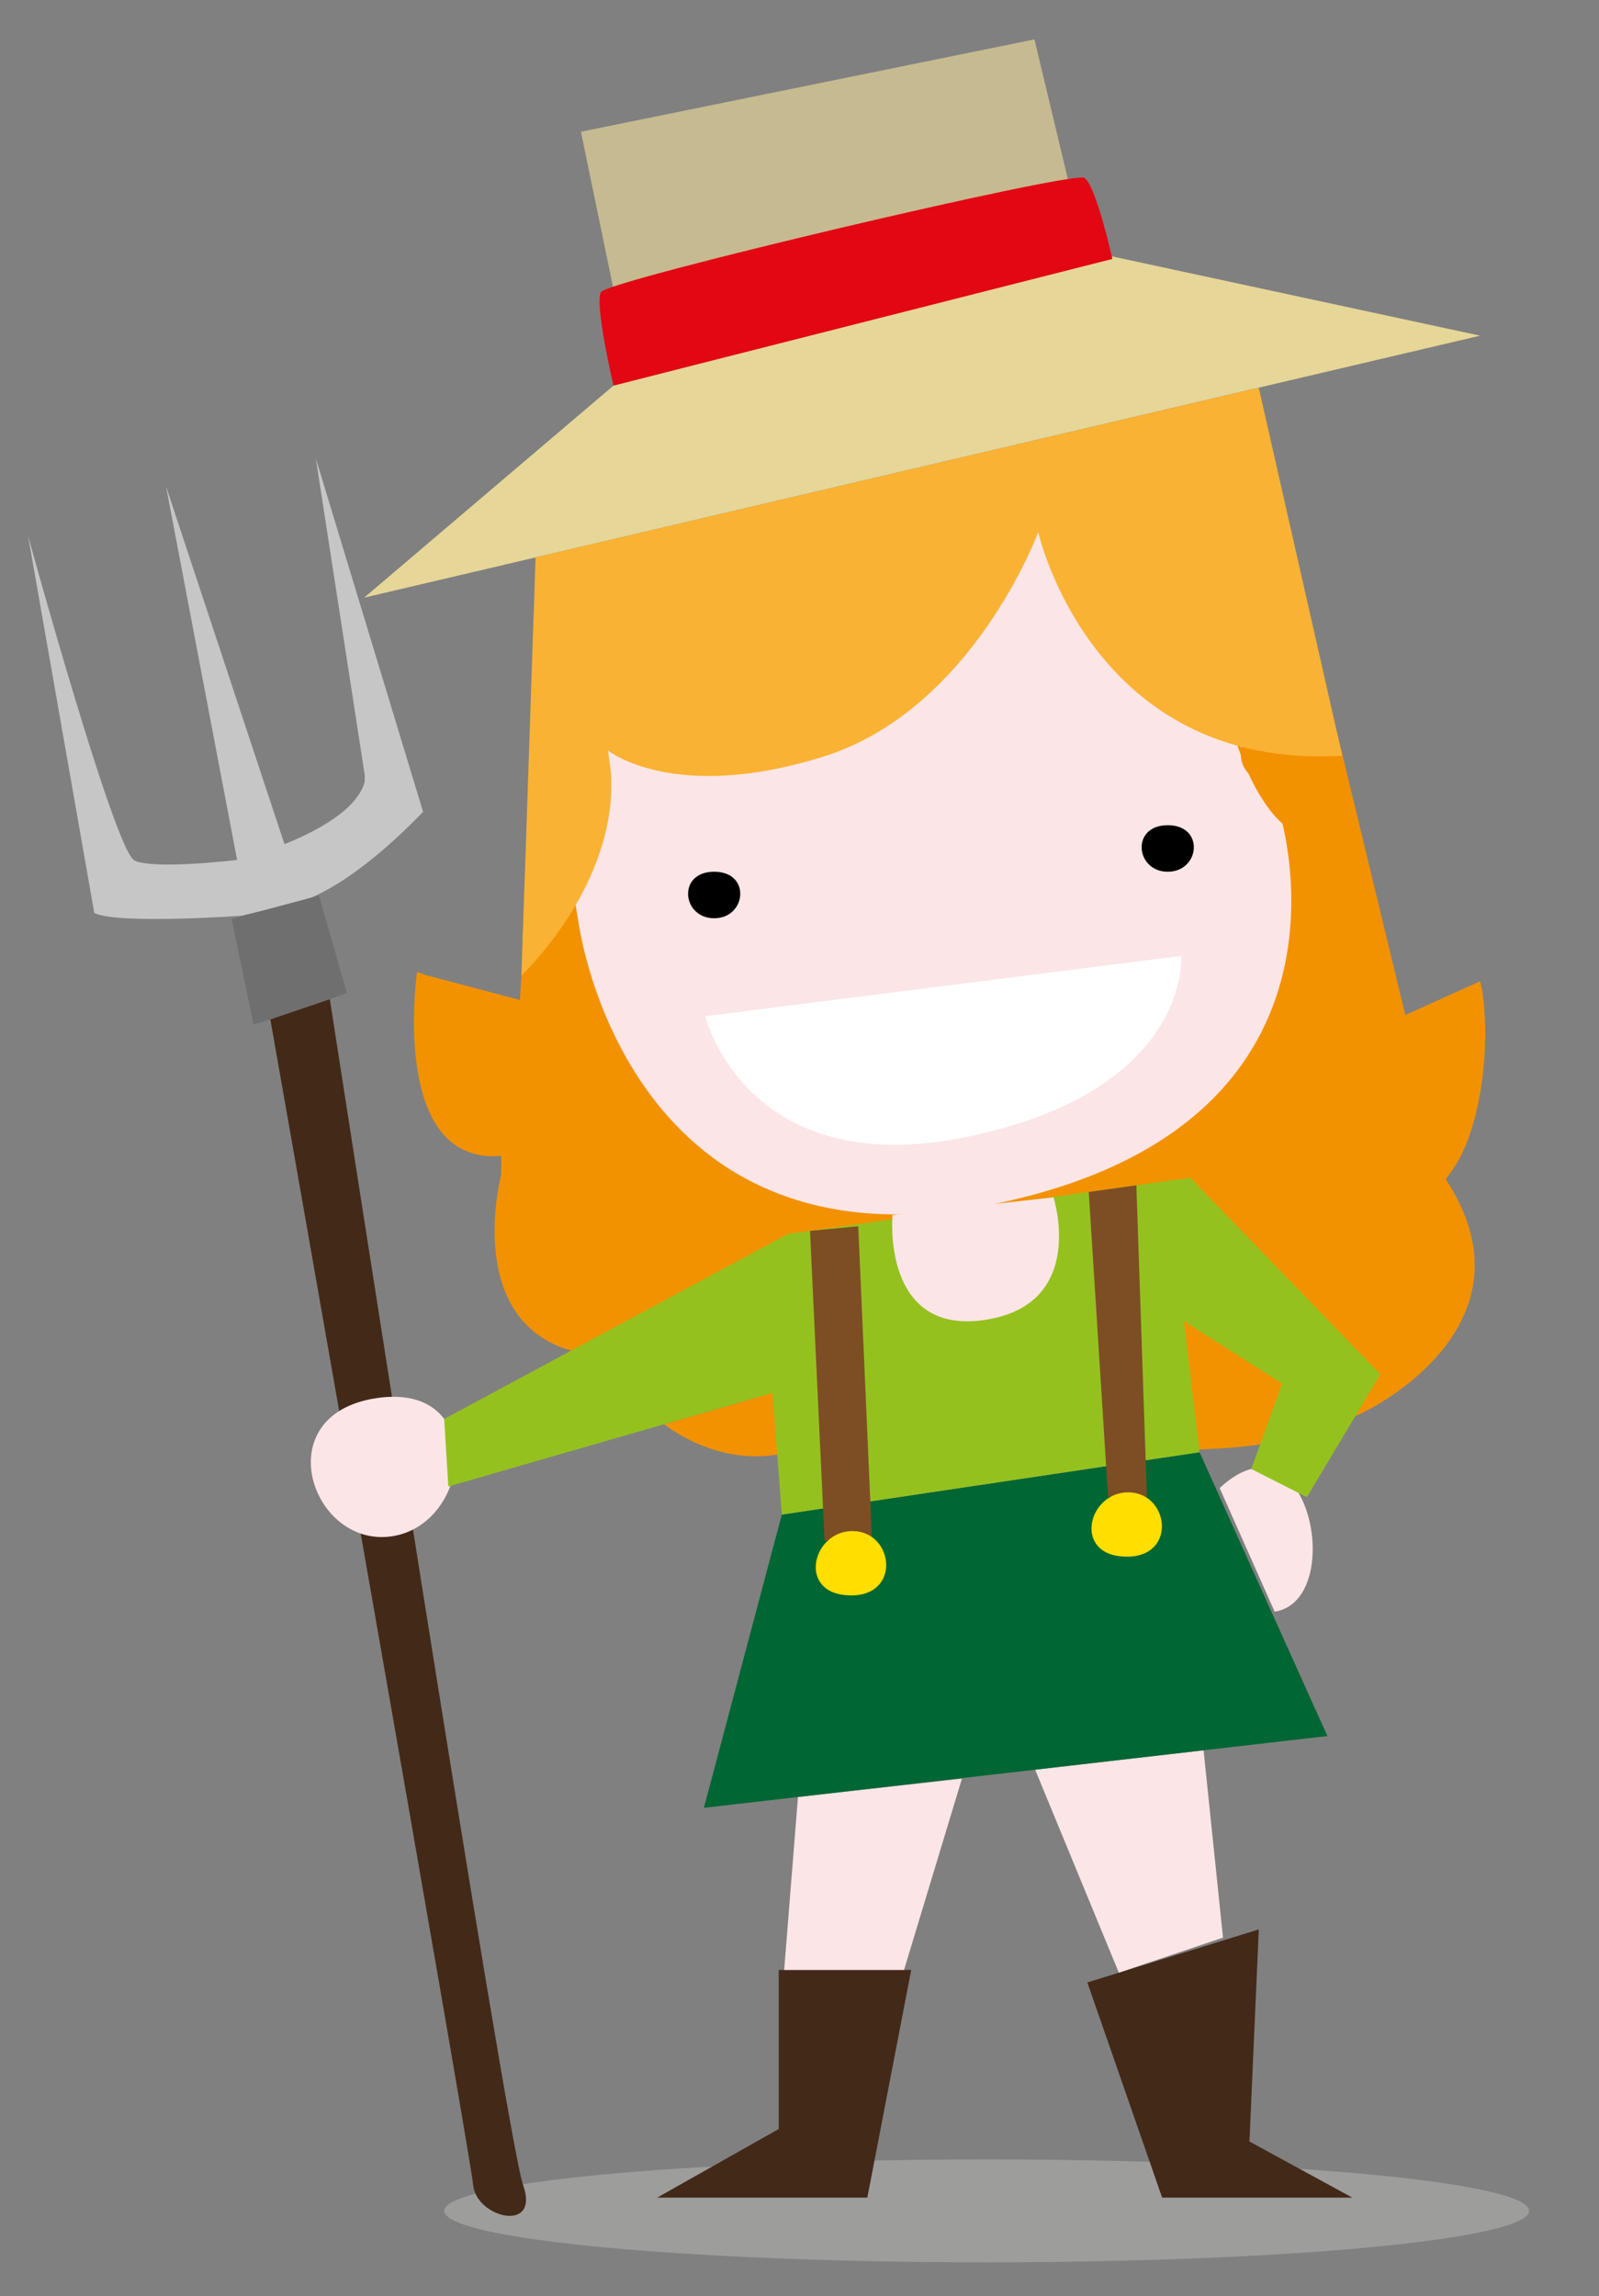 <?xml version="1.0" encoding="utf-8"?>
<!-- Generator: Adobe Illustrator 15.1.0, SVG Export Plug-In . SVG Version: 6.00 Build 0)  -->
<!DOCTYPE svg PUBLIC "-//W3C//DTD SVG 1.1//EN" "http://www.w3.org/Graphics/SVG/1.1/DTD/svg11.dtd">
<svg version="1.1" id="Calque_1" xmlns="http://www.w3.org/2000/svg" xmlns:xlink="http://www.w3.org/1999/xlink" x="0px" y="0px"
	 width="638.07px" height="915.755px" viewBox="191.07 -348.088 638.07 915.755"
	 enable-background="new 191.07 -348.088 638.07 915.755" xml:space="preserve">
<rect x="191.07" y="-348.088" width="638.07" height="915.755" fill="#808080" stroke="none"/>
<g id="Calque_2">
	<ellipse fill="#9D9D9C" cx="584.779" cy="533.724" rx="216.455" ry="20.525"/>
	<path fill="#F39200" d="M400.403,4.05L724.49-56.364l27.358,113.118l29.854-13.47l0.743,3.134
		c3.732,23.623-0.674,58.518-13.171,74.003l-1.271,1.866c37.337,56.623-26.618,92.003-41.31,96.5
		c-72.796,37.228-309.48-28.688-309.48-28.688c-41.051-13.699-26.123-69.677-26.123-69.677v-7.464
		c-44.782,3.732-33.587-73.405-33.587-73.405l3.47,1.268l37.581,9.927l0.598-9.701"/>
	<path fill="#FCE5E6" d="M426.168,37.52c0,0-47.589-142.189,102.932-175.776C679.62-171.843,703.458-8.407,703.458-8.407
		l1.323,8.444"/>
	<polygon fill="#E6D698" points="336.37,-109.71 781.703,-214.201 634.915,-245.81 435.884,-194.296 	"/>
	<polygon fill="#C6BA91" points="617.553,-275.154 603.865,-332.374 422.881,-295.545 435.884,-232.727 	"/>
	<path fill="#E30613" d="M435.884-194.296c0,0-7.705-32.628-4.975-37.318s188.24-48.389,192.86-45.54s11.196,32.344,11.196,32.344
		L435.884-194.296"/>
	<path fill="#F9B233" d="M519.541-46.279"/>
	<line fill="none" x1="499.315" y1="207.487" x2="501.29" y2="231.036"/>
	<path fill="#FCE5E6" d="M699.719,294.733c29.068-4.563,13.47-82.309-21.957-49.305L699.719,294.733z"/>
	<polygon fill="#432918" points="501.815,437.63 501.815,501.071 453.3,528.44 537.172,528.44 554.68,437.63 	"/>
	<polygon fill="#432918" points="624.966,442.607 654.821,528.44 730.704,528.44 689.654,506.049 693.385,421.463 	"/>
	<path fill="#FFFFFF" d="M607.553,131.191"/>
	<path fill="#FFFFFF" d="M547.22,141.01"/>
	<polyline fill="#FCE5E6" points="574.925,361.316 551.82,437.63 503.99,437.63 509.497,368.63 	"/>
	<polyline fill="#FCE5E6" points="604.134,357.748 637.542,438.722 679.103,424.721 671.348,350.015 	"/>
	<path fill="#C6C6C6" d="M202.269-134.379l26.422,150.429c9.442,4.665,58.699,1.106,58.699,1.106l22.505-5.359
		c0,0,18.587-3.546,50.009-36.087L317.1-165.243l19.516,126.325v2.537c-1.753,6.939-9.665,15.933-32.02,25.004L257.314-154.12
		L285.678-5.109c0,0-32.993,3.987-40.923,0.255C236.825-8.585,202.269-134.379,202.269-134.379z"/>
	<polygon fill="#706F6F" points="329.515,47.95 322.686,50.45 298.95,58.511 292.197,60.49 283.501,18.43 318.32,9.101 	"/>
	<path fill="#432918" d="M379.896,523.462c-1.232-13.062-80.945-464.95-80.945-464.95l23.735-8.062
		c0,0,70.271,453.719,77.137,473.012C406.653,542.76,381.163,536.523,379.896,523.462z"/>
	<path fill="#FCE5E6" d="M347.344,264.678c-32.042,4.657-50.114-48.616-5.959-55.14C385.536,203.018,379.385,260.02,347.344,264.678
		z"/>
	<path fill="#F39200" d="M695.777-57.744c5.291,0,9.584,4.676,9.584,10.441c0,5.762-4.293,10.438-9.584,10.438
		c-5.292,0-9.585-4.676-9.585-10.438C686.192-53.069,690.485-57.744,695.777-57.744z"/>
	<path fill="#F39200" d="M501.37,232.031c-25.304,4.351-45.274-12.056-45.274-12.056l43.229-12.475L501.37,232.031z"/>
	<path fill="#FCE5E6" d="M701.061-26.228c0,0,41.662,123.836-108.858,157.423C441.682,164.781,422.203,21.178,422.203,21.178
		l-1.323-8.444"/>
	<path fill="#FFFFFF" d="M472.481,57.229c0,0,16.342,66.681,105.243,47.96c88.897-18.718,84.685-72.017,84.685-72.017
		L472.481,57.229z"/>
	<path d="M476.056,18.157c-12.879,0-14.854-18.557,0-18.557C490.914-0.4,488.932,18.157,476.056,18.157z"/>
	<path d="M657.051-0.397c-12.88,0-14.854-18.553,0-18.553C671.902-18.95,669.93-0.397,657.051-0.397z"/>
	<path fill="none" d="M399.069,43.38"/>
	<path fill="none" d="M399.149,41.048"/>
	<path fill="#F39200" d="M684.322-52.468c0,0,11.549,39.786,32.694,38.543"/>
	<path fill="#F9B233" d="M726.695-46.651h-0.634c-99.491,5.598-120.688-89.192-120.688-89.192s-26.123,70.905-85.832,89.564
		c-59.71,18.659-85.833-2.464-85.833-2.464l1.232,9.406c2.201,40.154-28.514,73.179-35.792,80.384l5.638-166.814l288.581-67.694
		L726.695-46.651z"/>
</g>
<g id="Calque_3">
	<polygon fill="#006633" points="503.058,256.015 669.748,231.138 720.762,344.333 471.96,372.96 	"/>
	<polygon fill="#95C11F" points="505.546,144.045 368.324,217.862 369.968,244.805 499.315,207.487 503.058,256.015 
		669.748,231.138 663.531,178.893 702.715,203.769 690.367,237.811 712.573,249.062 741.881,200.023 666.016,121.654 	"/>
	<path fill="#FCE5E6" d="M611.463,129.478c0,0,13.75,42.782-27.5,48.893c-41.251,6.112-36.743-41.837-36.743-41.837L611.463,129.478
		z"/>
	<polygon fill="#7D4E24" points="533.546,141.01 539.046,266.31 520.102,266.278 514.3,142.843 	"/>
	<polygon fill="#7D4E24" points="633.235,248.901 625.534,127.321 644.529,124.672 648.738,248.901 	"/>
	<path fill="#FFDE00" d="M529.887,288.232c-20.947-0.711-14.657-25.985,1.666-25.649
		C547.88,262.921,550.839,288.942,529.887,288.232z"/>
	<path fill="#FFDE00" d="M639.915,272.783c-20.952-0.707-14.662-25.984,1.661-25.649C657.9,247.476,660.86,273.501,639.915,272.783z
		"/>
</g>
</svg>
